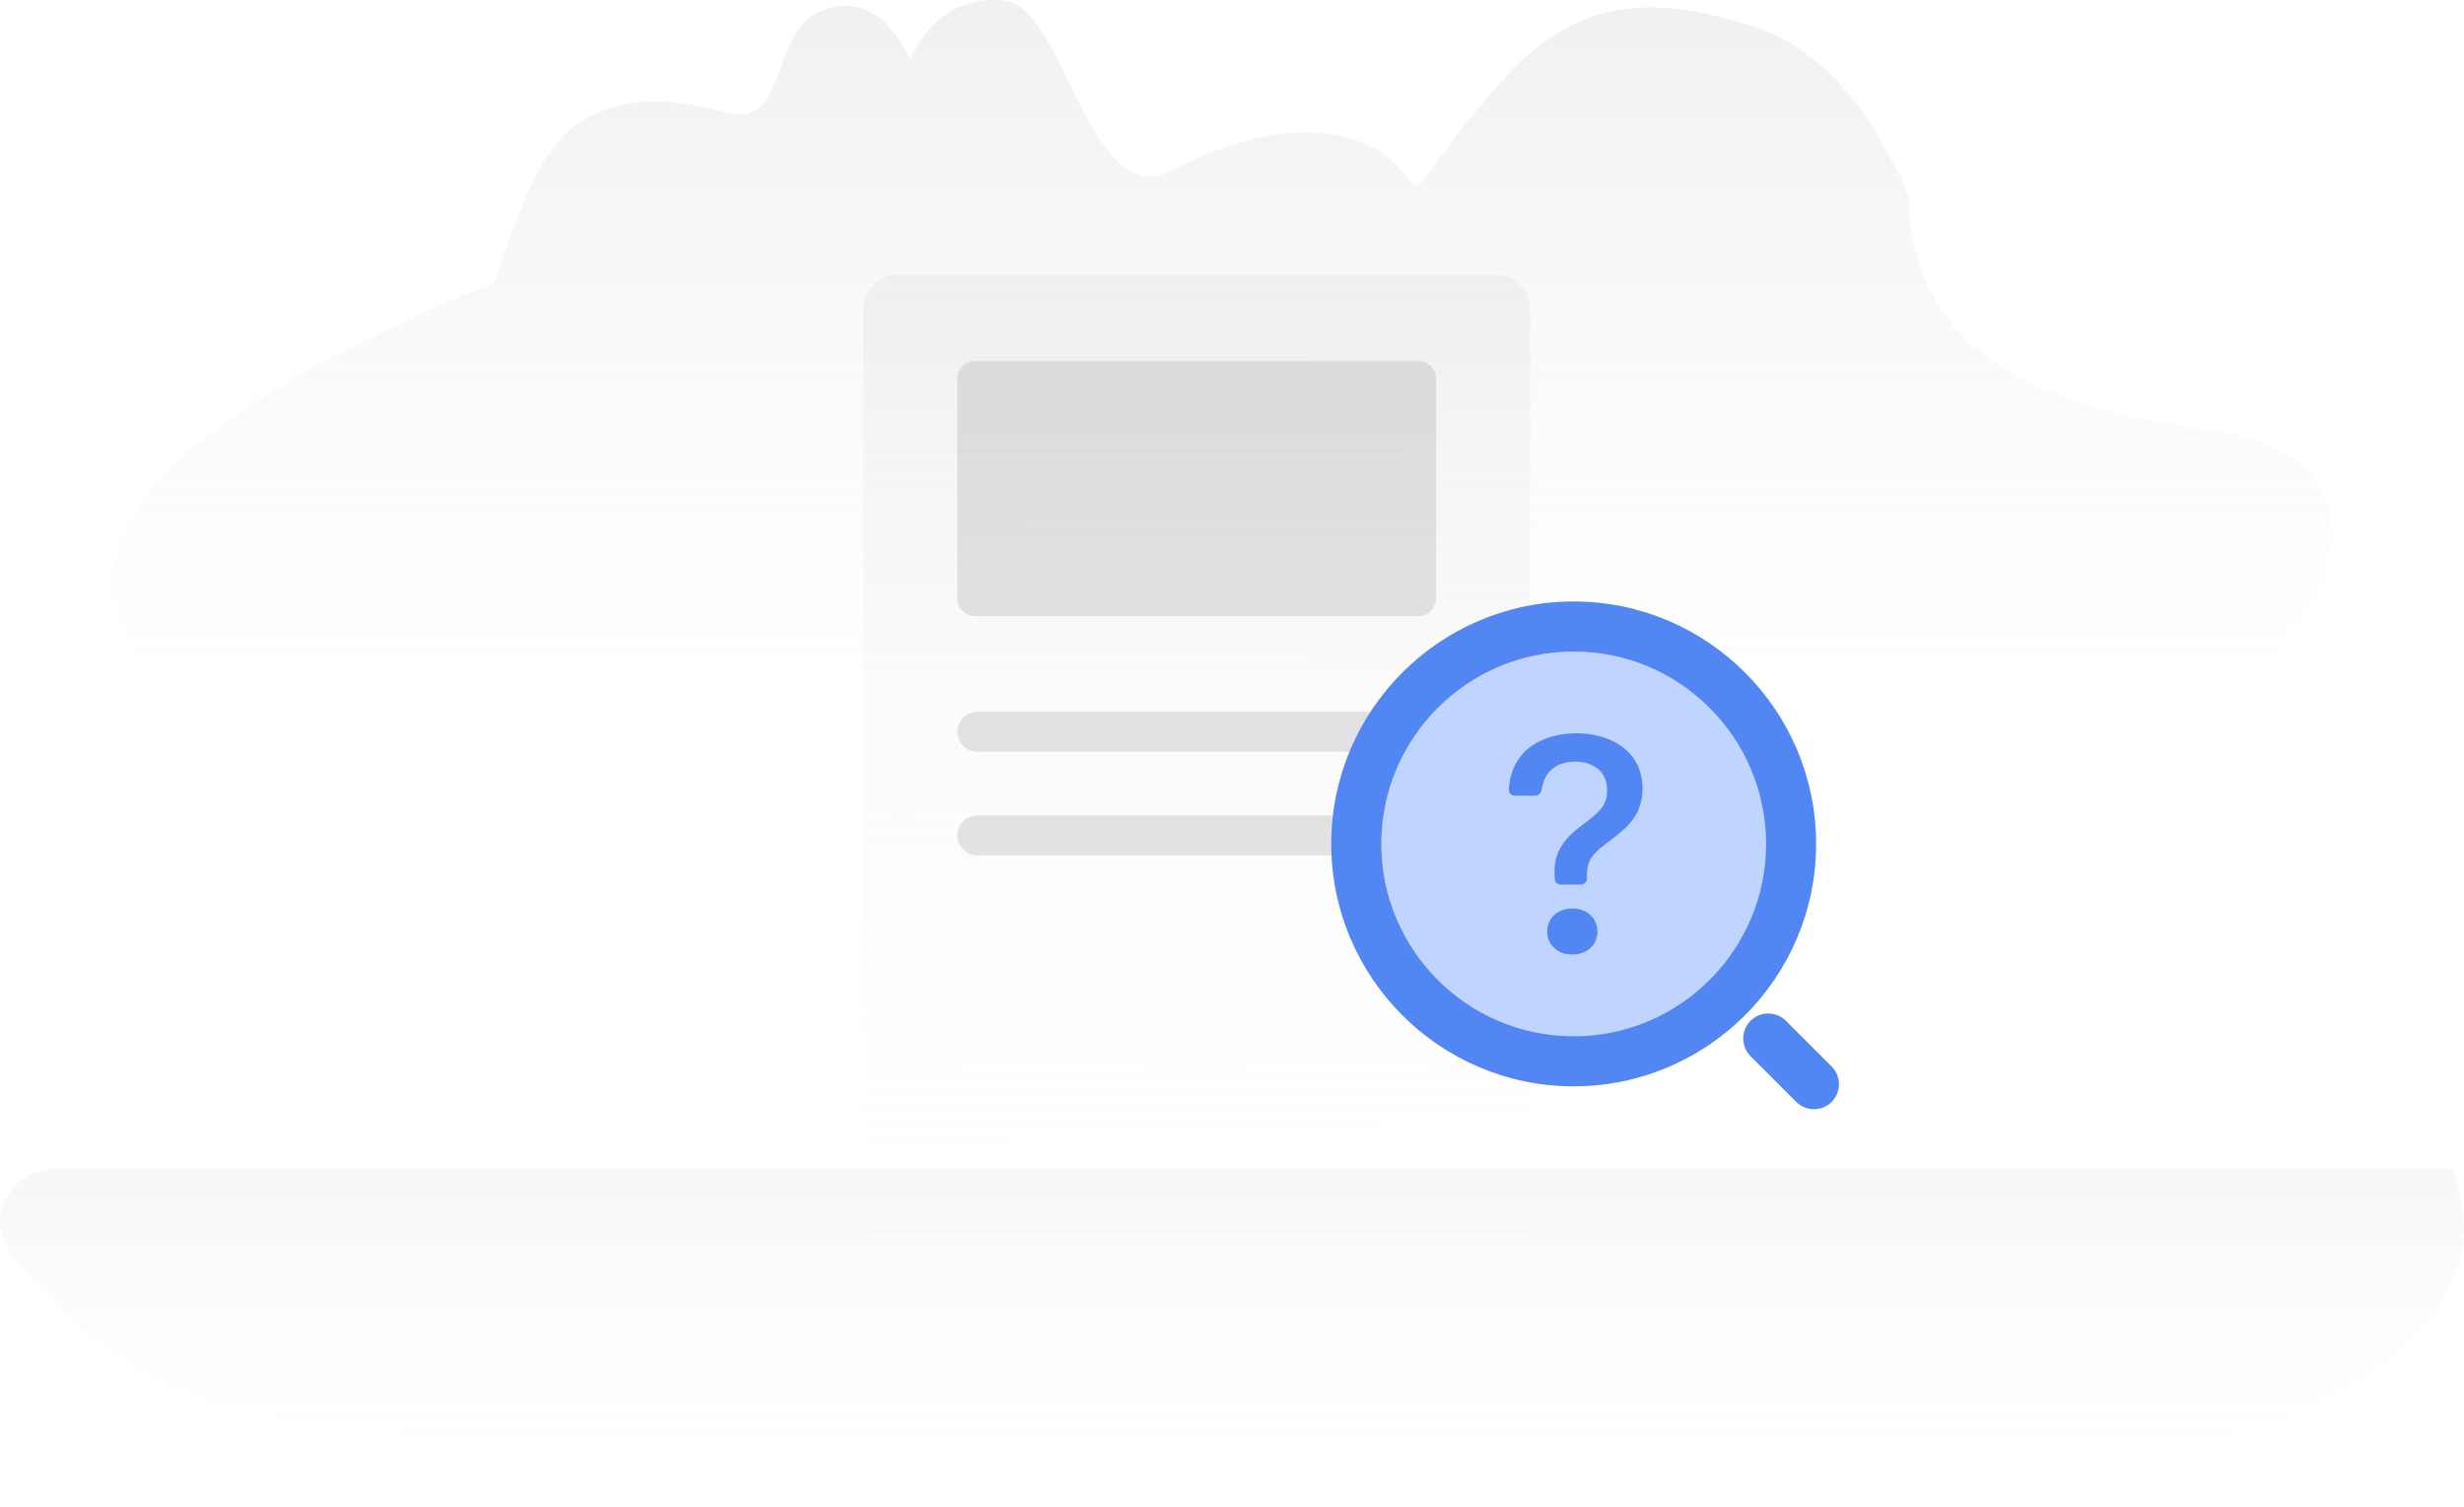 <svg width="314" height="192" viewBox="0 0 314 192" fill="none" xmlns="http://www.w3.org/2000/svg">
<path opacity="0.8" fill-rule="evenodd" clip-rule="evenodd" d="M63.046 35.971C66.275 25.827 69.28 19.511 72.056 17.021C79.743 10.129 90.373 13.88 92.632 14.417C100.571 16.309 97.99 3.857 104.8 1.326C109.339 -0.361 113.072 1.701 116.002 7.511C118.595 2.09 122.547 -0.393 127.858 0.05C135.826 0.721 138.614 27.462 149.562 21.609C160.513 15.753 173.937 14.415 179.672 23.116C180.911 24.999 181.386 22.078 189.816 12.106C198.246 2.131 206.652 -2.263 223.898 3.545C231.738 6.182 238.187 13.333 243.249 24.994C243.249 41.638 255.571 51.492 280.209 54.548C317.171 59.134 288.481 98.624 243.249 110.188C198.015 121.755 93.874 127.998 37.361 98.776C-0.314 79.299 8.247 58.362 63.044 35.971H63.046Z" fill="url(#paint0_linear_4400_261510)"/>
<path fill-rule="evenodd" clip-rule="evenodd" d="M114.478 35H190.522C191.71 35 192.849 35.474 193.689 36.318C194.528 37.162 195 38.306 195 39.499V144.5C195 145.694 194.528 146.838 193.689 147.682C192.849 148.526 191.71 149 190.522 149H114.478C113.29 149 112.151 148.526 111.311 147.682C110.472 146.838 110 145.694 110 144.5V39.499C110 38.306 110.472 37.162 111.311 36.318C112.151 35.474 113.29 35 114.478 35Z" fill="url(#paint1_linear_4400_261510)"/>
<path fill-rule="evenodd" clip-rule="evenodd" d="M124.25 46H180.75C181.347 46 181.919 46.237 182.341 46.658C182.762 47.079 182.999 47.65 182.999 48.246V76.272C182.999 76.867 182.762 77.438 182.341 77.86C181.919 78.281 181.347 78.517 180.75 78.517H124.25C123.653 78.517 123.081 78.281 122.659 77.86C122.238 77.438 122.001 76.867 122.001 76.272V48.246C122.001 47.65 122.238 47.079 122.659 46.658C123.081 46.237 123.653 46 124.25 46ZM124.545 90.709H180.455C181.13 90.709 181.777 90.977 182.254 91.453C182.731 91.93 182.999 92.576 182.999 93.249C182.999 93.923 182.731 94.569 182.254 95.046C181.777 95.522 181.13 95.79 180.455 95.79H124.545C123.87 95.79 123.223 95.522 122.746 95.046C122.269 94.569 122.001 93.923 122.001 93.249C122.001 92.576 122.269 91.93 122.746 91.453C123.223 90.977 123.87 90.709 124.545 90.709ZM124.545 103.919H180.455C181.13 103.919 181.778 104.186 182.255 104.663C182.732 105.139 183 105.785 183 106.459C183 107.133 182.732 107.779 182.255 108.256C181.778 108.732 181.13 109 180.455 109H124.545C123.87 109 123.222 108.732 122.745 108.256C122.268 107.779 122 107.133 122 106.459C122 105.785 122.268 105.139 122.745 104.663C123.222 104.186 123.87 103.919 124.545 103.919Z" fill="#A9A9A9" fill-opacity="0.32"/>
<circle cx="200.542" cy="107.542" r="25.764" fill="#BFD4FF"/>
<path d="M170.146 107.542C170.146 124.297 183.786 137.937 200.542 137.937C217.297 137.937 230.937 124.297 230.937 107.542C230.937 90.786 217.297 77.146 200.542 77.146C183.786 77.146 170.146 90.786 170.146 107.542ZM175.521 107.542C175.521 93.759 186.731 82.521 200.542 82.521C214.353 82.521 225.562 93.759 225.562 107.542C225.562 121.324 214.353 132.562 200.542 132.562C186.731 132.562 175.521 121.324 175.521 107.542Z" fill="#5286F3" stroke="#5286F2"/>
<path d="M229.267 140.066C229.804 140.602 230.487 140.854 231.167 140.854C231.846 140.854 232.53 140.602 233.066 140.066C234.107 139.025 234.107 137.308 233.066 136.267L227.233 130.434C226.192 129.393 224.475 129.393 223.434 130.434C222.393 131.475 222.393 133.192 223.434 134.233L229.267 140.066Z" fill="#5286F3" stroke="#5286F2"/>
<path d="M192.278 100.625C192.274 100.726 192.291 100.828 192.327 100.922C192.363 101.017 192.418 101.104 192.489 101.176C192.56 101.249 192.645 101.306 192.739 101.345C192.833 101.384 192.934 101.403 193.035 101.401H195.627C196.06 101.401 196.406 101.046 196.462 100.615C196.745 98.555 198.159 97.053 200.678 97.053C202.833 97.053 204.805 98.131 204.805 100.722C204.805 102.717 203.63 103.634 201.774 105.029C199.66 106.565 197.986 108.358 198.105 111.27L198.115 111.952C198.118 112.158 198.202 112.354 198.349 112.499C198.496 112.643 198.694 112.724 198.9 112.724H201.447C201.656 112.724 201.855 112.642 202.003 112.494C202.15 112.347 202.233 112.147 202.233 111.939V111.609C202.233 109.354 203.09 108.697 205.405 106.942C207.318 105.487 209.313 103.873 209.313 100.484C209.313 95.737 205.305 93.444 200.916 93.444C196.937 93.444 192.577 95.298 192.278 100.625ZM197.169 118.727C197.169 120.401 198.504 121.639 200.342 121.639C202.255 121.639 203.571 120.401 203.571 118.727C203.571 116.993 202.251 115.774 200.338 115.774C198.504 115.774 197.169 116.993 197.169 118.727Z" fill="#5286F3"/>
<path opacity="0.675" fill-rule="evenodd" clip-rule="evenodd" d="M270.782 186.934C219.541 199.706 44.637 185.097 26.021 178.426C16.96 175.176 8.793 169.066 1.522 160.093C0.708 159.09 0.196 157.878 0.046 156.598C-0.104 155.318 0.113 154.022 0.673 152.86C1.233 151.697 2.112 150.716 3.21 150.029C4.307 149.342 5.577 148.978 6.874 148.979H312.51C318.853 165.768 304.944 178.419 270.782 186.934Z" fill="url(#paint2_linear_4400_261510)"/>
<rect x="110" y="149" width="85" height="28" rx="8" fill="url(#paint3_linear_4400_261510)" fill-opacity="0.12"/>
<defs>
<linearGradient id="paint0_linear_4400_261510" x1="162.375" y1="89.414" x2="162.375" y2="-21.134" gradientUnits="userSpaceOnUse">
<stop stop-color="#DEDEDE" stop-opacity="0"/>
<stop offset="1" stop-color="#A9A9A9" stop-opacity="0.3"/>
</linearGradient>
<linearGradient id="paint1_linear_4400_261510" x1="149" y1="-129" x2="148" y2="157" gradientUnits="userSpaceOnUse">
<stop stop-color="#A9A9A9" stop-opacity="0.56"/>
<stop offset="1" stop-color="#F1F1F1" stop-opacity="0"/>
</linearGradient>
<linearGradient id="paint2_linear_4400_261510" x1="157" y1="192" x2="157" y2="140.514" gradientUnits="userSpaceOnUse">
<stop stop-color="white" stop-opacity="0"/>
<stop offset="1" stop-color="#919191" stop-opacity="0.15"/>
</linearGradient>
<linearGradient id="paint3_linear_4400_261510" x1="152.572" y1="107.889" x2="152.572" y2="173.722" gradientUnits="userSpaceOnUse">
<stop stop-color="#D9DDEA" stop-opacity="0.72"/>
<stop offset="1" stop-color="white" stop-opacity="0"/>
</linearGradient>
</defs>
</svg>
